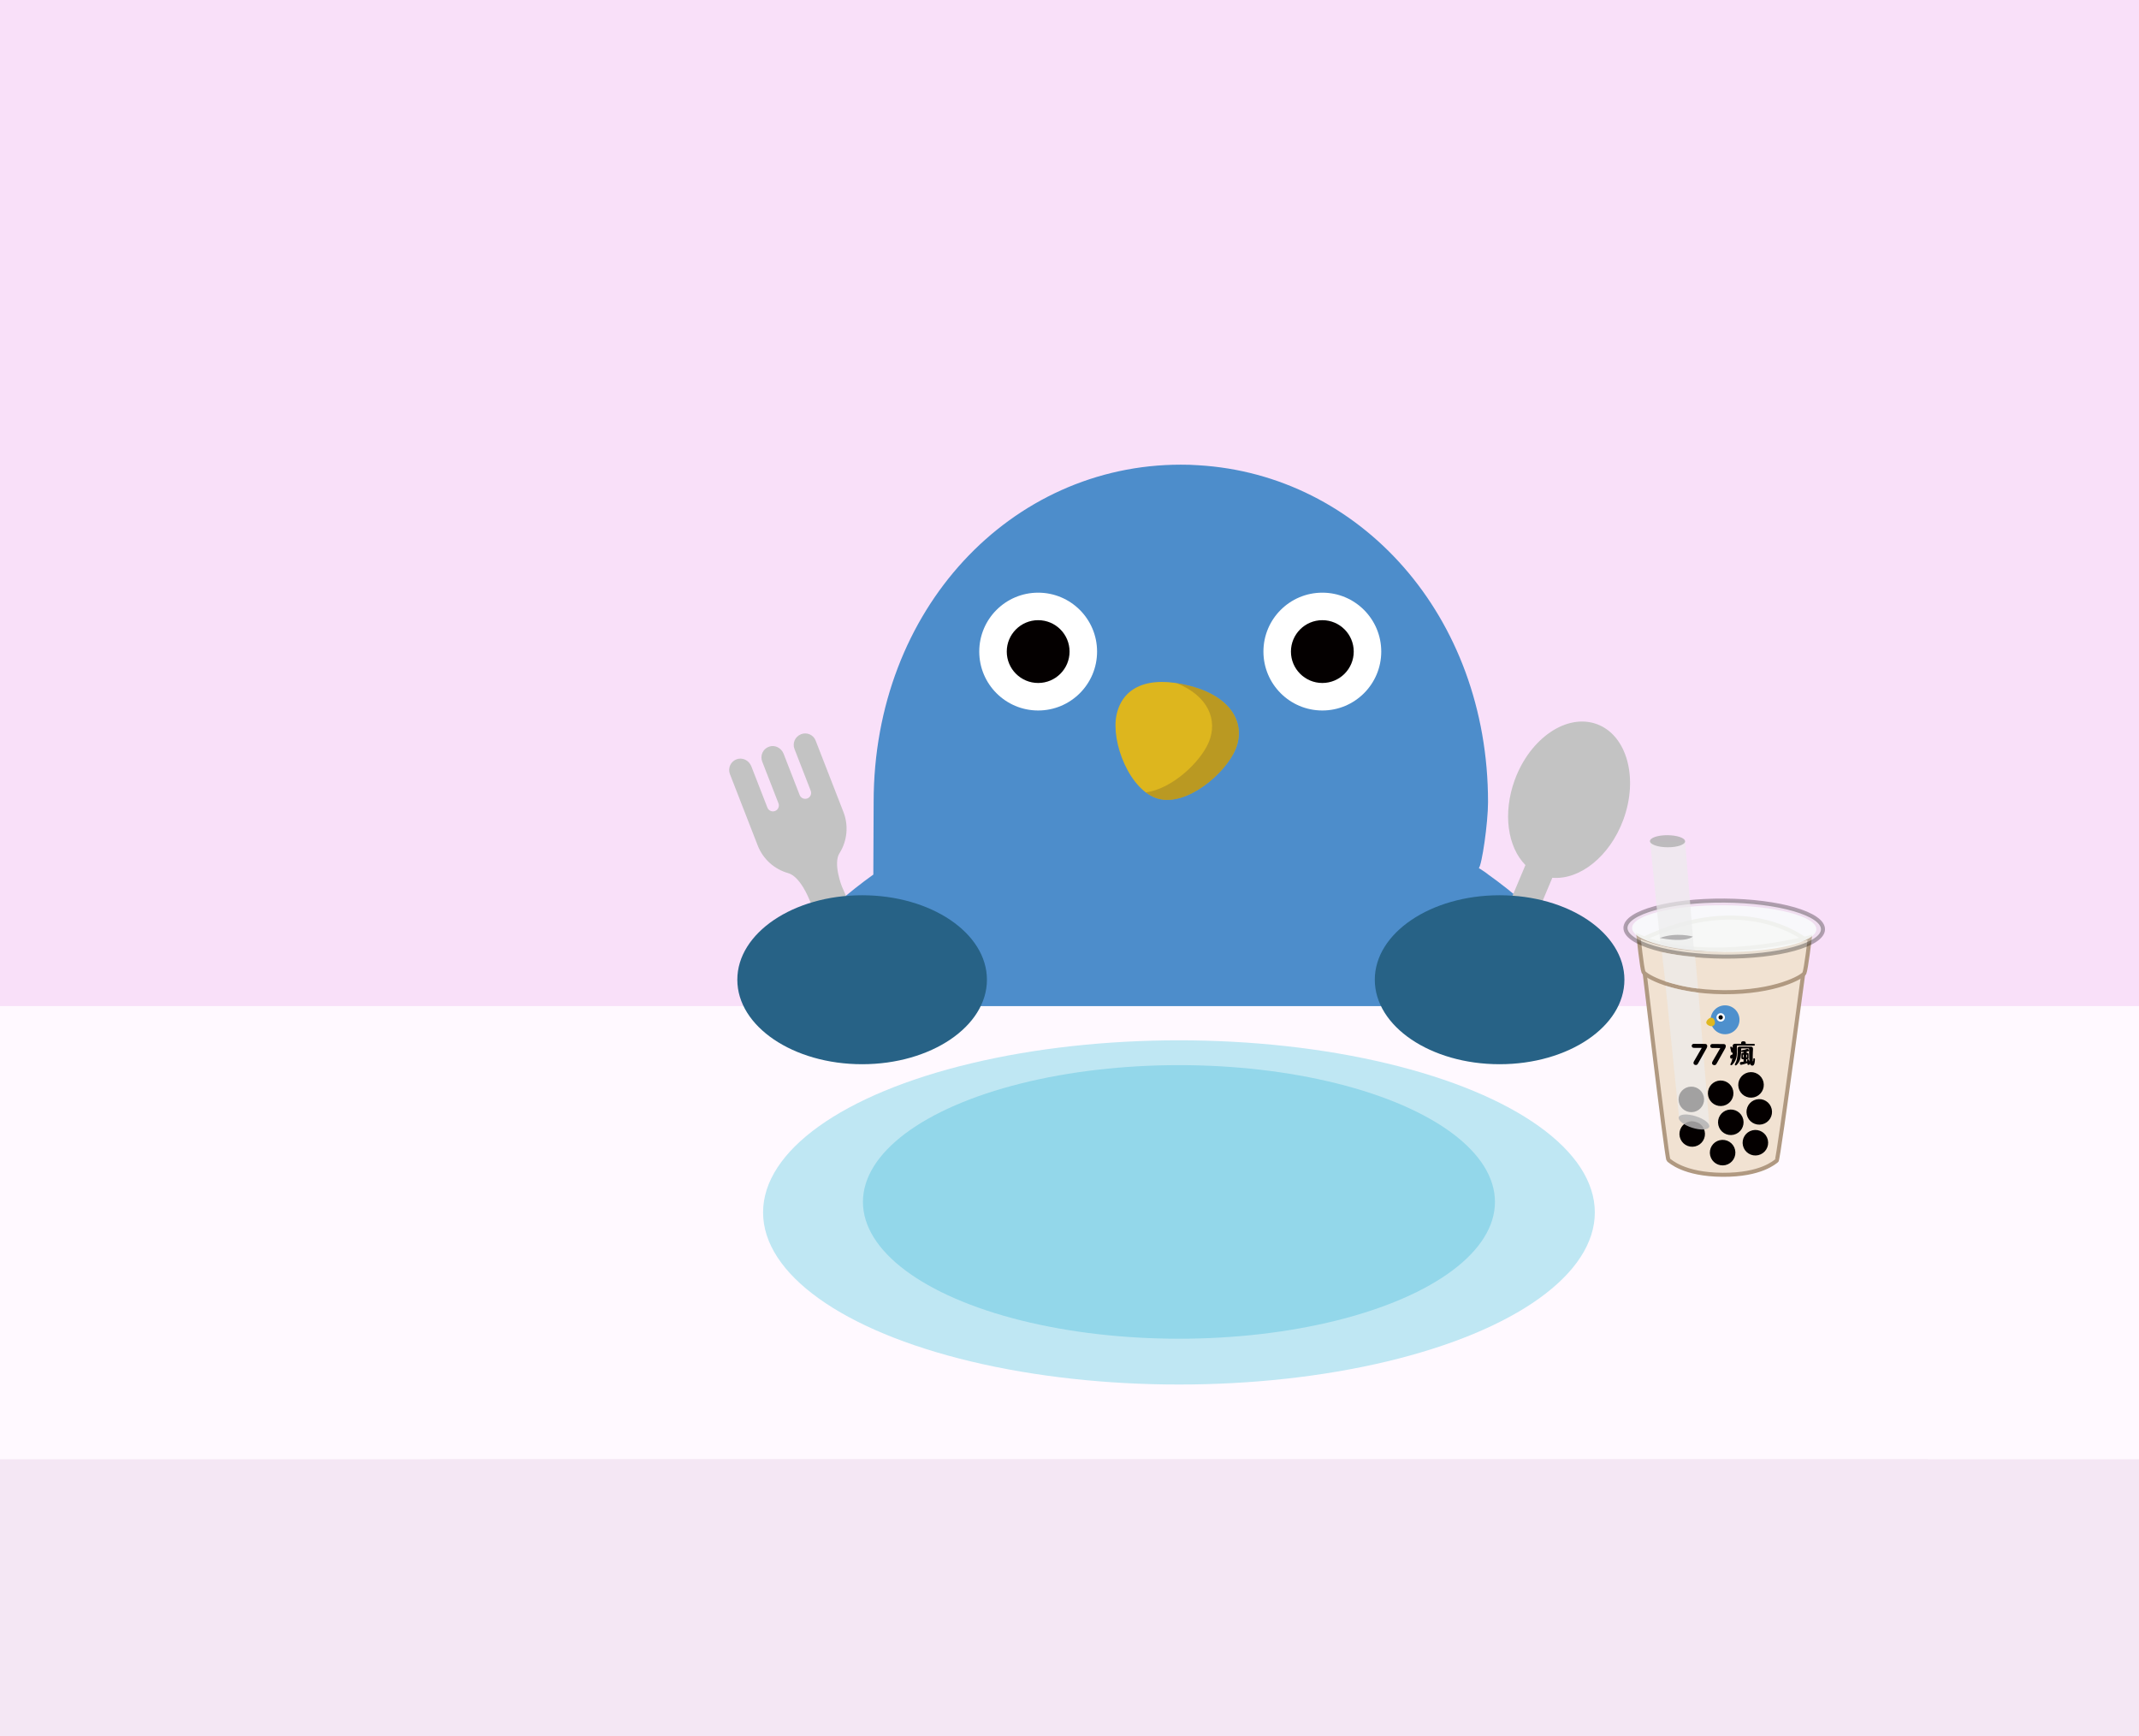 <svg width="557" height="452" viewBox="0 0 557 452" fill="none" xmlns="http://www.w3.org/2000/svg">
<rect x="0" y="0" width="557" height="452" fill="#333333" stroke="none"/>
<g clip-path="url(#clip0_557_1921)">
<rect width="557" height="452" fill="#F9E0F9"/>
<path d="M432.985 310.985C432.985 312.995 432.908 315.005 432.802 316.954C432.786 317.122 432.771 317.274 432.771 317.427C431.473 336.174 424.542 352.911 413.396 366.922C399.579 384.329 379.273 397.487 355.227 404.949C350.127 406.563 344.845 407.888 339.425 408.969C331.974 410.447 324.264 411.391 316.34 411.787C314.752 411.878 313.149 411.939 311.546 411.97C310.202 411.985 308.844 412 307.485 412C306.126 412 304.782 411.985 303.439 411.97C294.095 411.756 284.996 410.782 276.278 409.122C270.873 408.086 265.59 406.776 260.491 405.193C236.109 397.745 215.558 384.511 201.588 366.937C201.588 366.937 201.588 366.922 201.573 366.922C190.397 352.85 183.435 335.991 182.198 317.122C182.198 317 182.183 316.848 182.168 316.711C182.061 314.822 182 312.919 182 310.985C182 308.731 182.076 306.492 182.229 304.284C184.412 273.536 201.543 246.26 227.421 227.742V226.782C227.436 223.599 227.498 213.457 227.498 208.873C227.498 158.525 263.315 121 307.485 121C309.012 121 310.538 121.03 312.05 121.152C354.112 123.619 387.487 160.276 387.487 208.873C387.487 214.34 385.869 225.351 385.09 226.051C385.273 226.158 385.441 226.264 385.579 226.356C386.922 227.209 387.548 227.742 387.548 227.742C413.427 246.199 430.542 273.445 432.74 304.177C432.908 306.431 433 308.7 433 310.985H432.985Z" fill="#4D8DCB"/>
<path d="M344.34 185.014C352.812 185.014 359.68 178.146 359.68 169.674C359.68 161.202 352.812 154.334 344.34 154.334C335.868 154.334 329 161.202 329 169.674C329 178.146 335.868 185.014 344.34 185.014Z" fill="white"/>
<path d="M344.34 177.851C348.856 177.851 352.516 174.19 352.516 169.674C352.516 165.158 348.856 161.497 344.34 161.497C339.824 161.497 336.163 165.158 336.163 169.674C336.163 174.19 339.824 177.851 344.34 177.851Z" fill="#040000"/>
<path d="M270.34 185.014C278.812 185.014 285.68 178.146 285.68 169.674C285.68 161.202 278.812 154.334 270.34 154.334C261.868 154.334 255 161.202 255 169.674C255 178.146 261.868 185.014 270.34 185.014Z" fill="white"/>
<path d="M270.34 177.851C274.856 177.851 278.516 174.19 278.516 169.674C278.516 165.158 274.856 161.497 270.34 161.497C265.824 161.497 262.163 165.158 262.163 169.674C262.163 174.19 265.824 177.851 270.34 177.851Z" fill="#040000"/>
<path d="M394.462 203.052C398.464 192.181 408.034 185.698 415.837 188.57C423.64 191.443 426.722 202.584 422.72 213.455C419.2 223.016 411.374 229.182 404.23 228.576L397.008 245.737C396.179 247.706 393.91 248.631 391.941 247.803C389.971 246.974 389.047 244.705 389.876 242.735L397.226 225.266C392.589 220.589 391.266 211.735 394.462 203.052Z" fill="#C3C3C3"/>
<path d="M208.601 191.192C207.044 191.798 206.29 193.513 206.885 195.041L211.116 205.914C211.425 206.707 211.03 207.605 210.237 207.914C209.443 208.223 208.545 207.828 208.236 207.035L204.051 196.279C203.456 194.751 201.766 193.886 200.256 194.44C198.675 194.987 197.874 196.754 198.48 198.312L202.712 209.185C203.021 209.978 202.626 210.876 201.832 211.185C201.039 211.494 200.141 211.099 199.832 210.305L195.646 199.55C195.051 198.022 193.361 197.157 191.851 197.711C190.271 198.258 189.47 200.025 190.076 201.583L197.304 220.155C198.721 223.797 201.711 226.354 205.19 227.351C208.387 228.201 210.671 234.07 210.671 234.07L218.83 252.84C219.642 254.926 222.009 255.968 224.096 255.156L225.036 254.79C227.122 253.978 228.163 251.61 227.351 249.523L219.182 230.724C219.182 230.724 216.853 224.74 218.651 222.112C220.564 219.019 221.05 215.093 219.626 211.433L212.409 192.891C211.844 191.351 210.129 190.597 208.601 191.192Z" fill="#C3C3C3"/>
<path d="M321.753 195.072C319.169 201.344 309.169 209.956 301.705 208.014C294.241 206.073 289.233 193.279 290.742 186.18C292.247 179.094 298.763 175.711 309.901 178.623C321.161 181.567 324.337 188.8 321.753 195.072Z" fill="#DDB61E"/>
<path opacity="0.5" d="M321.753 195.072C319.173 201.331 309.182 209.96 301.705 208.015C300.536 207.701 299.419 207.14 298.381 206.337C305.141 205.468 312.605 198.492 314.793 193.207C317.089 187.63 314.823 181.297 306.37 177.881C307.486 178.064 308.66 178.305 309.887 178.619C321.161 181.567 324.32 188.81 321.74 195.068L321.753 195.072Z" fill="#987D26"/>
<rect y="262" width="557" height="225" fill="#FFF9FF"/>
<rect y="380" width="557" height="107" fill="#F4E7F4"/>
<path d="M427.251 244.803C427.251 244.803 433.99 301.729 434.463 302.046C434.937 302.364 438.437 305.844 448.535 305.921C458.633 305.997 462.186 302.557 462.66 302.252C463.133 301.946 470.692 245.124 470.692 245.124C470.692 245.124 454.9 231.417 427.262 244.81L427.251 244.803Z" fill="#F1E2D2" stroke="#B09981" stroke-width="1.052" stroke-miterlimit="10"/>
<path d="M426.659 243.774C426.659 243.774 427.554 252.204 427.964 253.12C428.373 254.036 435.397 258.268 448.877 258.369C462.355 258.462 469.434 254.332 469.863 253.424C470.292 252.515 471.298 244.097 471.298 244.097C471.298 244.097 444.446 251.419 426.659 243.774Z" fill="#F1E2D2" stroke="#B09981" stroke-width="1.052" stroke-miterlimit="10"/>
<path opacity="0.3" d="M474.711 241.997C474.741 237.968 463.249 234.619 449.045 234.516C434.84 234.413 423.302 237.596 423.273 241.624C423.243 245.653 434.735 249.002 448.939 249.105C463.144 249.208 474.682 246.025 474.711 241.997Z" fill="#DADBDB" stroke="#040000" stroke-width="1.052" stroke-miterlimit="10"/>
<path opacity="0.85" d="M472.978 241.984C473.002 238.63 462.283 235.834 449.036 235.738C435.789 235.642 425.03 238.283 425.006 241.637C424.982 244.99 435.701 247.787 448.948 247.882C462.195 247.978 472.953 245.338 472.978 241.984Z" fill="#F9FCFD"/>
<path d="M448.778 287.728C450.454 287.335 451.494 285.658 451.101 283.982C450.709 282.306 449.032 281.266 447.356 281.659C445.68 282.051 444.64 283.728 445.032 285.404C445.425 287.08 447.102 288.12 448.778 287.728Z" fill="#040000" stroke="#040000" stroke-width="0.417" stroke-miterlimit="10"/>
<path d="M458.826 292.574C460.501 292.181 461.542 290.504 461.149 288.828C460.757 287.152 459.08 286.112 457.404 286.504C455.728 286.897 454.687 288.574 455.08 290.25C455.473 291.926 457.15 292.966 458.826 292.574Z" fill="#040000" stroke="#040000" stroke-width="0.417" stroke-miterlimit="10"/>
<path d="M456.683 285.544C458.359 285.151 459.399 283.474 459.007 281.799C458.614 280.123 456.937 279.082 455.261 279.475C453.585 279.868 452.545 281.544 452.937 283.22C453.33 284.896 455.007 285.937 456.683 285.544Z" fill="#040000" stroke="#040000" stroke-width="0.417" stroke-miterlimit="10"/>
<path d="M457.817 300.603C459.493 300.21 460.533 298.533 460.14 296.857C459.748 295.181 458.071 294.141 456.395 294.534C454.719 294.926 453.679 296.603 454.071 298.279C454.464 299.955 456.141 300.995 457.817 300.603Z" fill="#040000" stroke="#040000" stroke-width="0.417" stroke-miterlimit="10"/>
<path d="M451.414 295.283C453.09 294.89 454.131 293.213 453.738 291.537C453.345 289.861 451.669 288.821 449.993 289.214C448.317 289.606 447.276 291.283 447.669 292.959C448.062 294.635 449.738 295.675 451.414 295.283Z" fill="#040000" stroke="#040000" stroke-width="0.417" stroke-miterlimit="10"/>
<path d="M441.134 289.323C442.81 288.931 443.85 287.254 443.458 285.578C443.065 283.902 441.388 282.861 439.712 283.254C438.036 283.647 436.996 285.324 437.389 287C437.781 288.675 439.458 289.716 441.134 289.323Z" fill="#040000" stroke="#040000" stroke-width="0.417" stroke-miterlimit="10"/>
<path d="M449.285 303.185C450.961 302.793 452.002 301.116 451.609 299.44C451.217 297.764 449.54 296.724 447.864 297.116C446.188 297.509 445.147 299.186 445.54 300.862C445.933 302.538 447.61 303.578 449.285 303.185Z" fill="#040000" stroke="#040000" stroke-width="0.417" stroke-miterlimit="10"/>
<path d="M441.366 298.328C443.042 297.935 444.082 296.258 443.689 294.582C443.297 292.907 441.62 291.866 439.944 292.259C438.268 292.651 437.227 294.328 437.62 296.004C438.013 297.68 439.69 298.721 441.366 298.328Z" fill="#040000" stroke="#040000" stroke-width="0.417" stroke-miterlimit="10"/>
<path d="M449.207 269.32C451.284 269.32 452.968 267.636 452.968 265.559C452.968 263.482 451.284 261.798 449.207 261.798C447.13 261.798 445.446 263.482 445.446 265.559C445.446 267.636 447.13 269.32 449.207 269.32Z" fill="#4E90CD"/>
<path d="M448.069 266.03C448.676 266.03 449.168 265.538 449.168 264.931C449.168 264.324 448.676 263.832 448.069 263.832C447.462 263.832 446.97 264.324 446.97 264.931C446.97 265.538 447.462 266.03 448.069 266.03Z" fill="white"/>
<path d="M448.068 265.499C448.382 265.499 448.637 265.245 448.637 264.931C448.637 264.617 448.382 264.362 448.068 264.362C447.754 264.362 447.5 264.617 447.5 264.931C447.5 265.245 447.754 265.499 448.068 265.499Z" fill="#040000"/>
<path d="M445.84 267.215C445.328 267.315 444.43 266.884 444.331 266.381C444.233 265.879 444.906 265.138 445.408 265.039C445.911 264.941 446.387 265.19 446.537 265.952C446.686 266.715 446.333 267.119 445.831 267.217L445.84 267.215Z" fill="#DFB820"/>
<path opacity="0.68" d="M442.185 257.426C438.704 257.064 435.858 256.213 433.635 255.567L432.739 247.964C435.275 248.488 438.221 248.897 441.425 249.159L442.185 257.426Z" fill="#EDEDEC"/>
<path opacity="0.68" d="M445.122 293.263L437.205 290.827L433.725 256.702C435.938 257.342 438.485 258 442.269 258.495L445.115 293.109L445.129 293.252L445.122 293.263Z" fill="#EDEDEC"/>
<path opacity="0.85" d="M445.087 293.432C445.35 292.604 443.788 291.37 441.599 290.675C439.41 289.981 437.422 290.089 437.159 290.916C436.897 291.744 438.458 292.979 440.648 293.673C442.837 294.368 444.825 294.26 445.087 293.432Z" fill="#B4B3B4"/>
<path opacity="0.68" d="M441.121 247.528C437.851 247.233 434.889 246.759 432.414 246.162L432.375 245.743L432.218 244.243L432.049 242.57L431.53 237.447L431.414 236.287L429.675 219.142L429.667 219.027L438.809 219.094L440.096 234.885L440.191 236.079L440.509 240.014L440.824 243.89L441.084 247.079L441.123 247.537L441.121 247.528Z" fill="#EDEDEC"/>
<path opacity="0.85" d="M438.804 219.093C438.81 218.225 436.767 217.506 434.24 217.487C431.713 217.469 429.659 218.158 429.653 219.027C429.647 219.895 431.69 220.614 434.217 220.632C436.744 220.651 438.798 219.961 438.804 219.093Z" fill="#B4B3B4"/>
<path d="M440.822 243.881C440.822 243.881 439.22 245.599 432.22 244.251C436.527 242.659 440.822 243.881 440.822 243.881Z" fill="#B4B3B4"/>
<path d="M441.081 276.425L443.14 272.877L441.044 272.862C440.752 272.863 440.524 272.634 440.523 272.342C440.523 272.05 440.761 271.82 441.053 271.819L444.026 271.843C444.357 271.843 444.57 272.046 444.572 272.386C444.574 272.561 444.499 272.783 444.397 272.972L442.174 276.937C442.018 277.227 441.83 277.339 441.596 277.335C441.274 277.333 440.985 277.138 440.981 276.789C440.987 276.69 441.027 276.525 441.097 276.411L441.081 276.425Z" fill="#040000"/>
<path d="M445.915 276.46L447.974 272.913L445.878 272.898C445.586 272.898 445.358 272.669 445.357 272.377C445.357 272.086 445.595 271.855 445.887 271.855L448.86 271.878C449.191 271.878 449.404 272.081 449.406 272.422C449.408 272.596 449.333 272.818 449.231 273.007L447.008 276.972C446.852 277.262 446.664 277.374 446.43 277.371C446.108 277.368 445.819 277.173 445.815 276.824C445.821 276.725 445.86 276.56 445.931 276.446L445.915 276.46Z" fill="#040000"/>
<path d="M454.028 275.82L453.829 275.819C453.683 275.818 453.458 275.777 453.46 275.498L453.467 274.483C453.469 274.258 453.622 274.166 453.841 274.168L454.04 274.169L454.041 273.937C453.929 273.943 453.783 273.949 453.657 273.948C453.584 273.947 453.411 273.946 453.413 273.714C453.414 273.508 453.56 273.489 453.693 273.47C454.284 273.382 454.55 273.278 454.809 273.187C454.883 273.161 454.936 273.135 455.015 273.135C455.234 273.137 455.425 273.331 455.423 273.556C455.422 273.735 455.302 273.781 454.831 273.857L454.829 274.175L454.961 274.176C455.101 274.177 455.332 274.218 455.33 274.497L455.323 275.512C455.321 275.744 455.162 275.829 454.949 275.827L454.737 275.826L454.733 276.396C454.853 276.377 454.906 276.364 454.979 276.351C454.972 276.305 454.921 276.099 454.921 276.039C454.922 275.887 455.062 275.828 455.155 275.829C455.248 275.829 455.367 275.83 455.582 276.435C455.512 275.937 455.451 275.234 455.462 273.795C455.462 273.669 455.466 273.139 455.46 273.112C455.447 273.065 455.434 273.026 455.361 273.025L453.511 273.012C453.484 273.011 453.405 273.024 453.404 273.15C453.391 274.894 453.305 275.795 452.728 276.7C452.628 276.851 452.206 277.445 451.993 277.444C451.861 277.443 451.749 277.342 451.75 277.203C451.75 277.104 451.979 276.727 452.012 276.648C452.134 276.384 452.464 275.597 452.476 273.919C452.477 273.813 452.467 273.342 452.468 273.243C452.47 273.004 452.46 272.533 453.004 272.537L455.981 272.559C456.492 272.562 456.488 273.073 456.487 273.199C456.487 273.212 456.448 274.008 456.441 274.1C456.425 274.465 456.415 274.843 456.414 275.082C456.41 275.626 456.432 276.216 456.432 276.256C456.431 276.309 456.451 276.375 456.491 276.375C456.55 276.376 456.567 275.952 456.567 275.845C456.568 275.746 456.569 275.574 456.762 275.575C457 275.577 456.999 275.782 456.998 275.908C456.997 276.107 456.933 276.611 456.885 276.823C456.817 277.14 456.688 277.498 456.284 277.495C455.979 277.492 455.794 277.279 455.684 276.947C455.663 277.172 455.509 277.31 455.29 277.308C455.038 277.307 455.033 277.147 455.022 276.836C454.443 277.044 453.467 277.289 453.354 277.288C453.188 277.287 453.07 277.107 453.072 276.888C453.072 276.775 453.1 276.59 453.293 276.551C453.359 276.538 453.837 276.496 454.023 276.484L454.028 275.82ZM454.907 275.276L454.911 274.733C454.912 274.646 454.892 274.646 454.726 274.645L454.721 275.361C454.807 275.362 454.853 275.356 454.873 275.349C454.9 275.336 454.907 275.316 454.907 275.276ZM453.883 274.725L453.879 275.269C453.879 275.349 453.892 275.349 454.064 275.35L454.069 274.64C453.983 274.64 453.93 274.639 453.91 274.652C453.897 274.666 453.883 274.685 453.883 274.725ZM452.302 272.399L452.288 274.316C452.282 275.158 452.07 275.965 451.588 276.672C451.4 276.955 451.012 277.403 450.826 277.402C450.681 277.401 450.589 277.294 450.589 277.168C450.59 277.109 450.597 277.095 450.684 276.943C450.906 276.547 451.063 275.925 451.126 275.461C451.032 275.58 450.938 275.685 450.826 275.685C450.633 275.683 450.523 275.424 450.524 275.172C450.526 274.973 450.58 274.847 450.693 274.782C450.76 274.742 451.105 274.592 451.179 274.553L451.182 274.096C451.155 274.109 451.115 274.128 451.056 274.128C450.97 274.127 450.897 274.08 450.858 274.014C450.818 273.947 450.805 273.901 450.722 273.469C450.703 273.356 450.548 272.818 450.548 272.765C450.549 272.619 450.669 272.54 450.776 272.541C450.908 272.542 451.099 272.769 451.191 272.889L451.194 272.398C451.199 271.795 451.67 271.798 452.087 271.801L453.38 271.81L453.382 271.618C453.384 271.293 453.564 271.149 454.002 271.152C454.506 271.155 454.597 271.388 454.595 271.627L454.594 271.819L456.742 271.835C456.961 271.836 456.96 272.009 456.959 272.075C456.958 272.274 456.832 272.3 456.719 272.299L452.429 272.268C452.369 272.267 452.303 272.287 452.302 272.399Z" fill="#040000"/>
<ellipse cx="390.5" cy="255.127" rx="32.5" ry="22" fill="#276286"/>
<ellipse cx="224.5" cy="255.127" rx="32.5" ry="22" fill="#276286"/>
<ellipse cx="307" cy="315.72" rx="108.295" ry="44.816" fill="#BFE7F3"/>
<ellipse cx="307" cy="312.987" rx="82.29" ry="35.622" fill="#93D7EA"/>
<rect x="112" y="380" width="390" height="107" fill="#F4E7F4"/>
</g>
<defs>
<clipPath id="clip0_557_1921">
<rect width="557" height="452" fill="white"/>
</clipPath>
</defs>
</svg>
